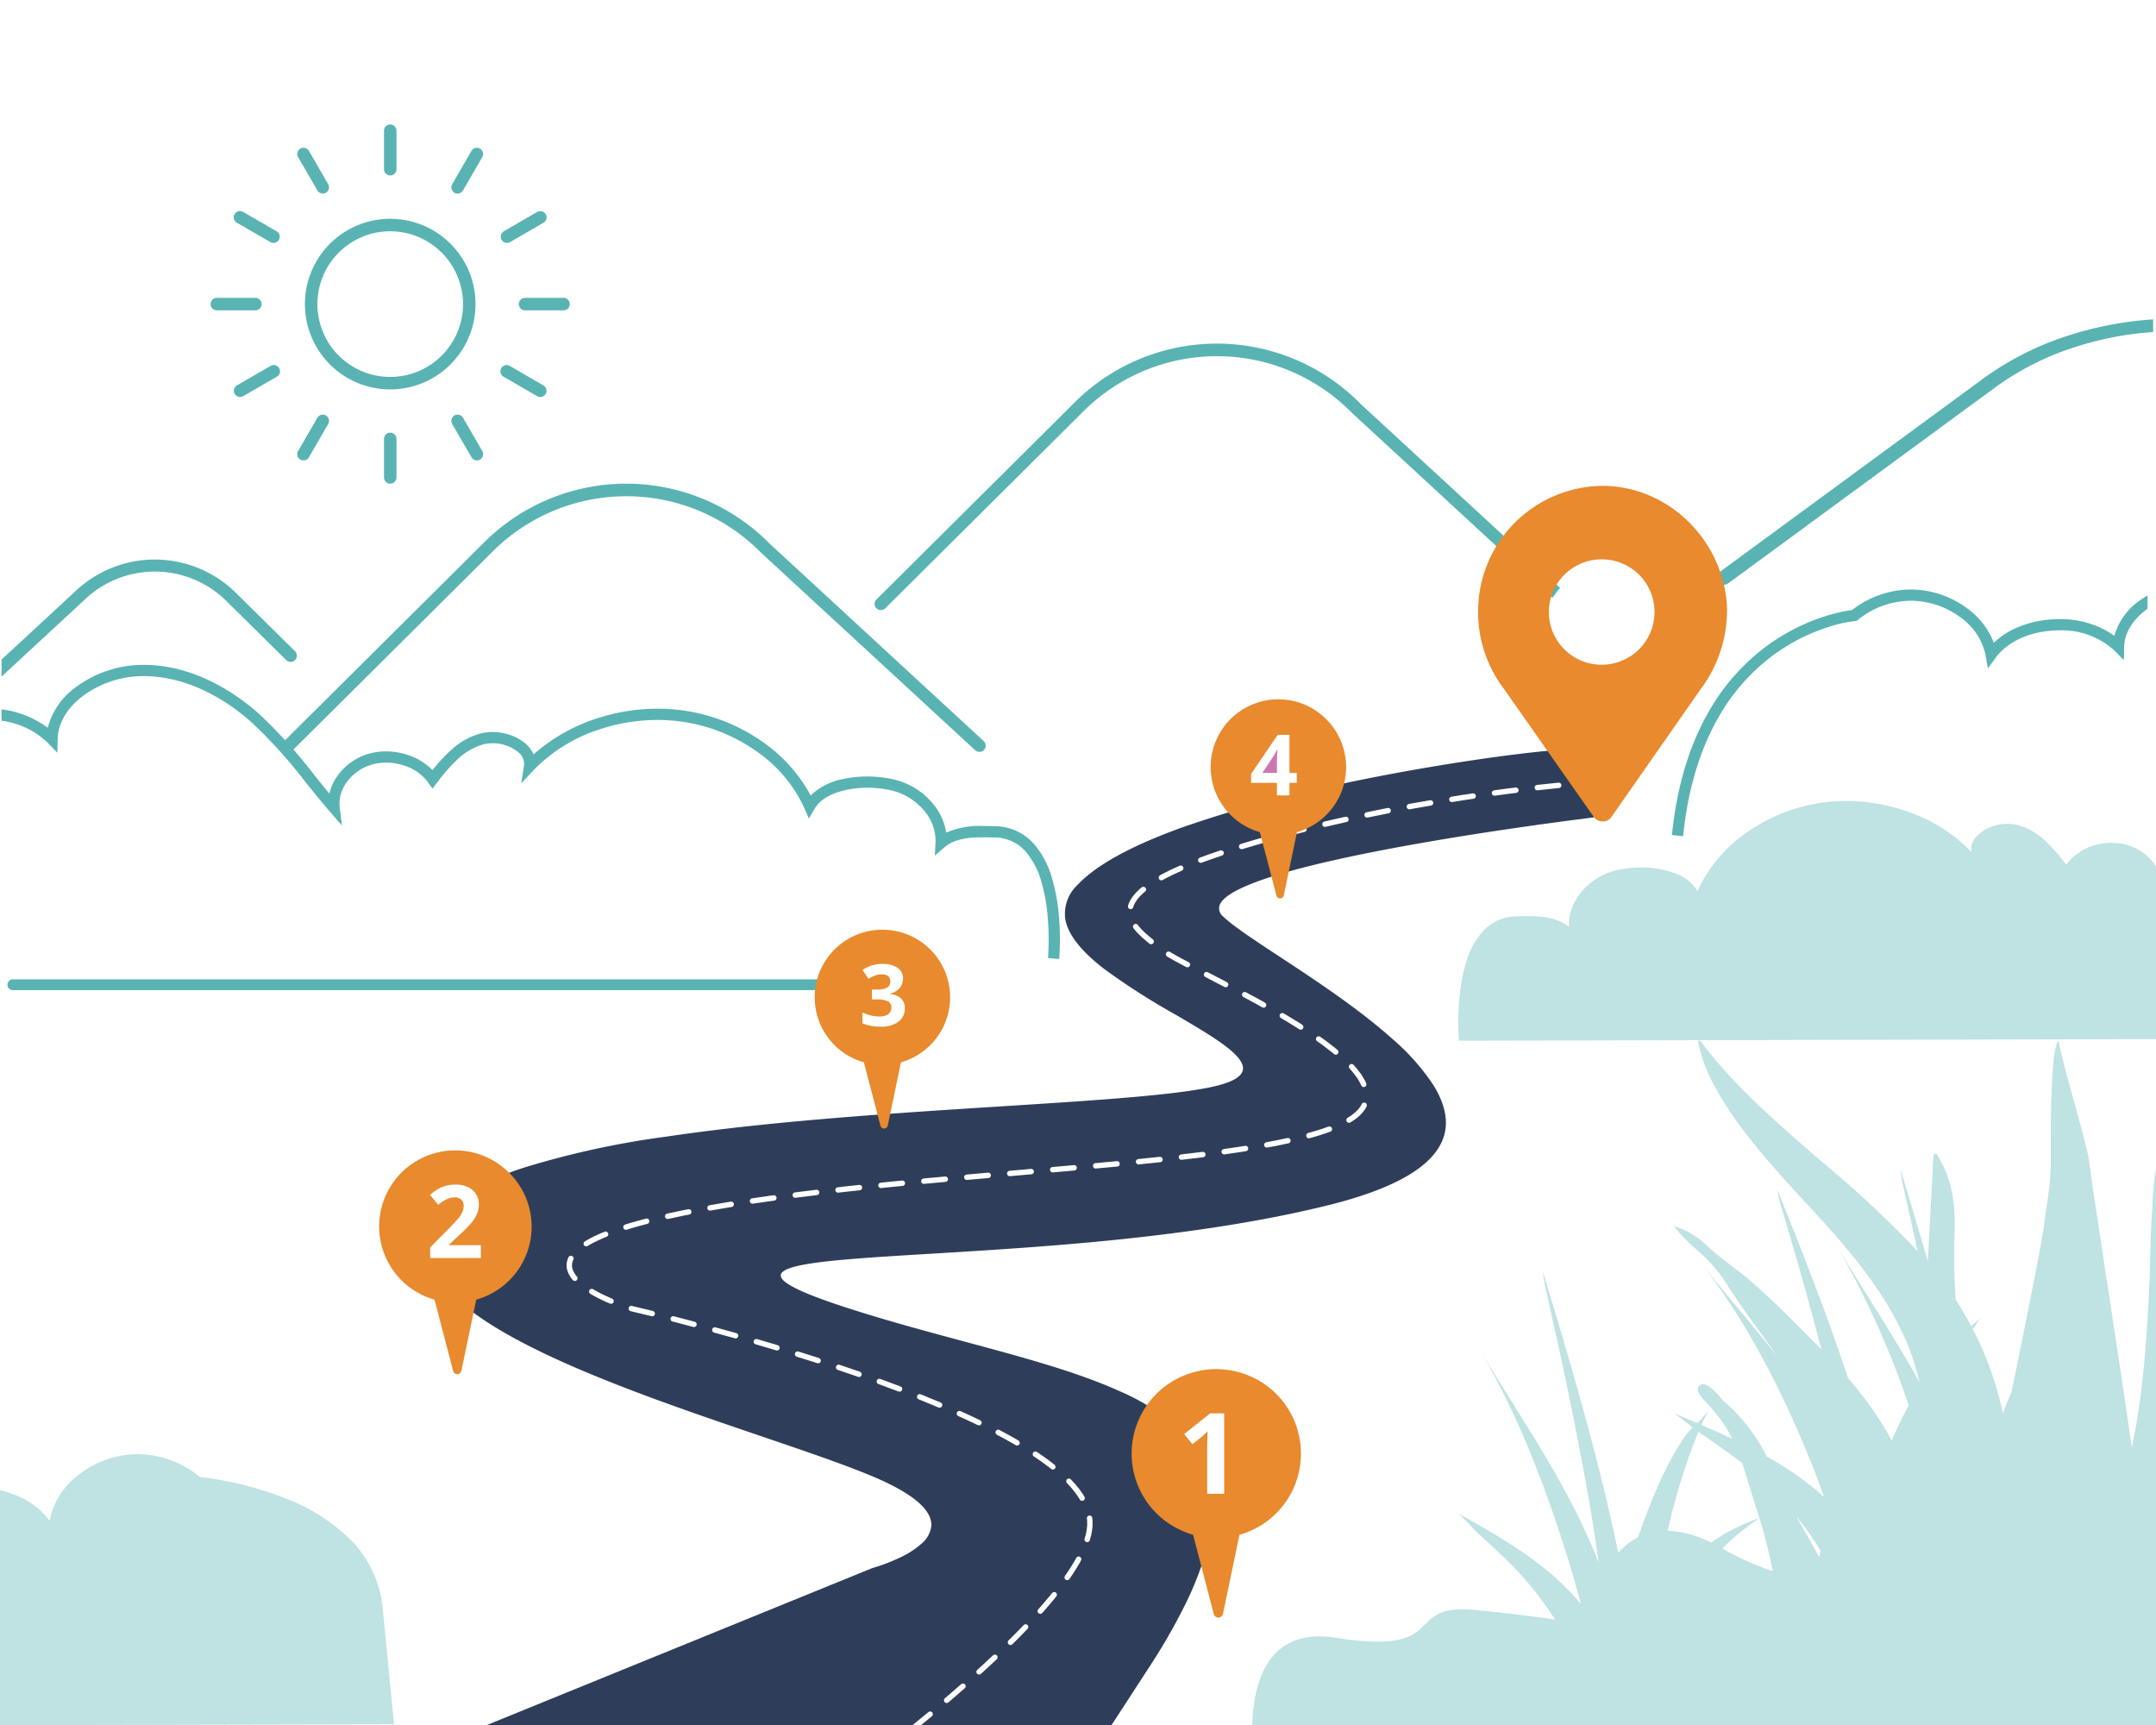 <svg xmlns="http://www.w3.org/2000/svg" xmlns:xlink="http://www.w3.org/1999/xlink" width="400" height="320" viewBox="0 0 400 320">
  <rect x="0" y="0" width="400" height="320" fill="#808080" stroke="none"/>
  <defs>
    <clipPath id="clip-Illo-guides">
      <rect width="400" height="320"/>
    </clipPath>
  </defs>
  <g id="Illo-guides" clip-path="url(#clip-Illo-guides)">
    <rect width="400" height="320" fill="#fff"/>
    <g id="Group_10051" data-name="Group 10051" transform="translate(-141.528 -1331.315)">
      <path id="Line_215" data-name="Line 215" d="M149.49,1H0A1,1,0,0,1-1,0,1,1,0,0,1,0-1H149.49a1,1,0,0,1,1,1A1,1,0,0,1,149.49,1Z" transform="translate(143.905 1513.991)" fill="#5ab3b3"/>
      <g id="Group_10044" data-name="Group 10044">
        <path id="Subtraction_18" data-name="Subtraction 18" d="M1.57,49.27a1.878,1.878,0,0,1-1.114-.342A.96.96,0,0,1,.463,47.29L49.912,11A55.286,55.286,0,0,1,64.755,3.323,64.762,64.762,0,0,1,81.474,0V2.34A60.682,60.682,0,0,0,65.927,5.483a51.871,51.871,0,0,0-13.8,7.165L2.677,48.934A1.882,1.882,0,0,1,1.57,49.27Z" transform="translate(459.526 1390.565)" fill="#5ab3b3" stroke="rgba(0,0,0,0)" stroke-miterlimit="10" stroke-width="1"/>
        <path id="Subtraction_23" data-name="Subtraction 23" d="M0,21.717V18.56L13.885,5.705a21.4,21.4,0,0,1,29.619.5L54.442,17a1.159,1.159,0,0,1-1.629,1.65L41.875,7.855A18.861,18.861,0,0,0,15.46,7.406L0,21.715Z" transform="translate(141.815 1435.115)" fill="#5ab3b3" stroke="rgba(0,0,0,0)" stroke-miterlimit="10" stroke-width="1"/>
        <g id="Group_7696" data-name="Group 7696" transform="translate(180.603 1354.403)">
          <g id="Group_7683" data-name="Group 7683" transform="translate(17.5 17.498)">
            <path id="Path_3702" data-name="Path 3702" d="M190.3,62.944a15.826,15.826,0,1,1,15.826-15.826A15.844,15.844,0,0,1,190.3,62.944Zm0-29.335a13.509,13.509,0,1,0,13.509,13.509A13.524,13.524,0,0,0,190.3,33.609Z" transform="translate(-174.476 -31.291)" fill="#5ab3b3"/>
          </g>
          <g id="Group_7684" data-name="Group 7684" transform="translate(32.167)">
            <path id="Path_3703" data-name="Path 3703" d="M188.293,25.65a1.158,1.158,0,0,1-1.159-1.159V17.349a1.159,1.159,0,0,1,2.318,0v7.143A1.158,1.158,0,0,1,188.293,25.65Z" transform="translate(-187.134 -16.19)" fill="#5ab3b3"/>
          </g>
          <g id="Group_7685" data-name="Group 7685" transform="translate(16.076 4.311)">
            <path id="Path_3704" data-name="Path 3704" d="M177.986,28.419a1.158,1.158,0,0,1-1-.578L173.4,21.65a1.159,1.159,0,0,1,2.006-1.161l3.579,6.19a1.159,1.159,0,0,1-.423,1.583A1.146,1.146,0,0,1,177.986,28.419Z" transform="translate(-173.247 -19.91)" fill="#5ab3b3"/>
          </g>
          <g id="Group_7686" data-name="Group 7686" transform="translate(4.313 16.075)">
            <path id="Path_3705" data-name="Path 3705" d="M170.444,35.96a1.147,1.147,0,0,1-.579-.156l-6.19-3.578a1.159,1.159,0,1,1,1.16-2.006l6.19,3.579a1.158,1.158,0,0,1-.581,2.161Z" transform="translate(-163.096 -30.062)" fill="#5ab3b3"/>
          </g>
          <g id="Group_7687" data-name="Group 7687" transform="translate(0 32.166)">
            <path id="Path_3706" data-name="Path 3706" d="M167.677,46.267h-7.144a1.159,1.159,0,0,1,0-2.318h7.144a1.159,1.159,0,1,1,0,2.318Z" transform="translate(-159.374 -43.949)" fill="#5ab3b3"/>
          </g>
          <g id="Group_7688" data-name="Group 7688" transform="translate(4.313 44.663)">
            <path id="Path_3707" data-name="Path 3707" d="M164.256,60.631a1.158,1.158,0,0,1-.582-2.161l6.19-3.579a1.158,1.158,0,1,1,1.16,2l-6.19,3.579A1.142,1.142,0,0,1,164.256,60.631Z" transform="translate(-163.096 -54.734)" fill="#5ab3b3"/>
          </g>
          <g id="Group_7689" data-name="Group 7689" transform="translate(16.076 53.831)">
            <path id="Path_3708" data-name="Path 3708" d="M174.406,71.137a1.146,1.146,0,0,1-.581-.155A1.159,1.159,0,0,1,173.4,69.4l3.579-6.176a1.159,1.159,0,0,1,2.006,1.163l-3.579,6.175A1.158,1.158,0,0,1,174.406,71.137Z" transform="translate(-173.247 -62.646)" fill="#5ab3b3"/>
          </g>
          <g id="Group_7690" data-name="Group 7690" transform="translate(32.167 57.176)">
            <path id="Path_3709" data-name="Path 3709" d="M188.293,74.992a1.158,1.158,0,0,1-1.159-1.159V66.691a1.159,1.159,0,0,1,2.318,0v7.143A1.158,1.158,0,0,1,188.293,74.992Z" transform="translate(-187.134 -65.532)" fill="#5ab3b3"/>
          </g>
          <g id="Group_7691" data-name="Group 7691" transform="translate(44.663 53.83)">
            <path id="Path_3710" data-name="Path 3710" d="M202.657,71.138a1.158,1.158,0,0,1-1-.577l-3.579-6.175a1.159,1.159,0,0,1,2.006-1.163L203.66,69.4a1.16,1.16,0,0,1-.422,1.584A1.149,1.149,0,0,1,202.657,71.138Z" transform="translate(-197.918 -62.645)" fill="#5ab3b3"/>
          </g>
          <g id="Group_7692" data-name="Group 7692" transform="translate(53.831 44.664)">
            <path id="Path_3711" data-name="Path 3711" d="M213.163,60.631a1.143,1.143,0,0,1-.579-.156L206.408,56.9a1.159,1.159,0,1,1,1.162-2l6.175,3.579a1.159,1.159,0,0,1-.583,2.161Z" transform="translate(-205.83 -54.734)" fill="#5ab3b3"/>
          </g>
          <g id="Group_7693" data-name="Group 7693" transform="translate(57.176 32.166)">
            <path id="Path_3712" data-name="Path 3712" d="M217.017,46.267h-7.143a1.159,1.159,0,1,1,0-2.318h7.143a1.159,1.159,0,1,1,0,2.318Z" transform="translate(-208.716 -43.949)" fill="#5ab3b3"/>
          </g>
          <g id="Group_7694" data-name="Group 7694" transform="translate(53.831 16.075)">
            <path id="Path_3713" data-name="Path 3713" d="M206.99,35.96a1.158,1.158,0,0,1-.582-2.161l6.175-3.579a1.159,1.159,0,0,1,1.162,2.006L207.57,35.8A1.151,1.151,0,0,1,206.99,35.96Z" transform="translate(-205.83 -30.062)" fill="#5ab3b3"/>
          </g>
          <g id="Group_7695" data-name="Group 7695" transform="translate(44.664 4.311)">
            <path id="Path_3714" data-name="Path 3714" d="M199.076,28.419a1.145,1.145,0,0,1-.578-.156,1.158,1.158,0,0,1-.423-1.583l3.579-6.19a1.159,1.159,0,0,1,2.006,1.161l-3.579,6.19A1.158,1.158,0,0,1,199.076,28.419Z" transform="translate(-197.918 -19.91)" fill="#5ab3b3"/>
          </g>
        </g>
        <g id="Group_7848" data-name="Group 7848" transform="translate(303.815 1395.058)">
          <path id="Path_3715" data-name="Path 3715" d="M196.2,105.473a1.153,1.153,0,0,1-.785-.307L155.708,68.545a35.09,35.09,0,0,0-50.028-.03L69.174,104.8a1.159,1.159,0,1,1-1.634-1.643l36.506-36.285a37.371,37.371,0,0,1,53.265,0l39.678,36.591a1.158,1.158,0,0,1-.786,2.01Z" transform="translate(-67.198 -55.717)" fill="#5ab3b3"/>
        </g>
        <path id="Subtraction_22" data-name="Subtraction 22" d="M196.227,54.579h0l-2.081-.188a48.416,48.416,0,0,0-.062-7.673,32.724,32.724,0,0,0-1.163-6.46,14.607,14.607,0,0,0-2.869-5.564,7.629,7.629,0,0,0-5.776-2.665h-.006c-.7-.019-1.424-.039-2.147-.039-2.482,0-5.269.215-7.118,1.807l-1.861,1.6.135-2.453A8.621,8.621,0,0,0,171.1,26.97a11.285,11.285,0,0,0-6.072-3.689,19.9,19.9,0,0,0-4.38-.481,18.907,18.907,0,0,0-3.908.393c-2,.424-4.658,1.384-5.919,3.545l-1.037,1.777-.823-1.886a25.877,25.877,0,0,0-8.892-10.588,31.663,31.663,0,0,0-13.82-5.5,32.342,32.342,0,0,0-4.541-.319,34.031,34.031,0,0,0-10.607,1.7,29.688,29.688,0,0,0-12.382,7.607l-2.3,2.437.512-3.315a2.75,2.75,0,0,0-1.058-2.45,7.469,7.469,0,0,0-4.793-1.655,6.616,6.616,0,0,0-1.765.227,11.562,11.562,0,0,0-4.725,2.754,33.473,33.473,0,0,0-3.77,4.307l-.871,1.127L79.127,21.8a8.7,8.7,0,0,0-4.544-3.151,10.687,10.687,0,0,0-3.243-.508,9.519,9.519,0,0,0-2.669.371c-3.733,1.09-6.339,4.56-5.934,7.9l.412,3.394L60.91,27.222c-1.532-1.767-3.014-3.606-4.448-5.384l-.009-.011-.026-.032A90.793,90.793,0,0,0,46.321,10.6C42.747,7.42,35.4,2.09,26.336,2.09c-.192,0-.387,0-.578.007a18.875,18.875,0,0,0-10.56,3.6c-3.024,2.246-4.725,5.121-4.79,8.094L10.354,16.3l-1.743-1.8A15.069,15.069,0,0,0,0,10.365V8.256a18.1,18.1,0,0,1,8.575,3.412,13.409,13.409,0,0,1,5.376-7.652A21.022,21.022,0,0,1,25.706.008C25.916,0,26.129,0,26.339,0c9.749,0,17.574,5.66,21.371,9.035A92.541,92.541,0,0,1,58.052,20.482l.046.057c.883,1.095,1.8,2.227,2.721,3.342a9.353,9.353,0,0,1,1.622-3.459,10.827,10.827,0,0,1,5.644-3.917,11.619,11.619,0,0,1,3.254-.453,12.765,12.765,0,0,1,3.877.606,11.3,11.3,0,0,1,4.747,2.876,28.334,28.334,0,0,1,3.883-4.129,13.046,13.046,0,0,1,4.9-2.639,8.724,8.724,0,0,1,2.333-.308,10.141,10.141,0,0,1,2.236.255,8.986,8.986,0,0,1,3.937,1.932,5.444,5.444,0,0,1,1.45,1.978,32.674,32.674,0,0,1,11.742-6.682,36.144,36.144,0,0,1,11.262-1.807,34.429,34.429,0,0,1,4.832.339,33.791,33.791,0,0,1,14.736,5.864,28.667,28.667,0,0,1,8.846,9.892,11.831,11.831,0,0,1,6.181-3.081,20.976,20.976,0,0,1,4.34-.437,22.01,22.01,0,0,1,4.849.533,13.383,13.383,0,0,1,7.2,4.377,11.194,11.194,0,0,1,2.578,5.5,15.344,15.344,0,0,1,6.8-1.228c.764,0,1.524.021,2.259.041a9.746,9.746,0,0,1,7.286,3.368,16.6,16.6,0,0,1,3.277,6.268,34.752,34.752,0,0,1,1.273,6.955,49.816,49.816,0,0,1,.062,8.047Z" transform="translate(141.815 1454.65)" fill="#5ab3b3"/>
        <path id="Subtraction_17" data-name="Subtraction 17" d="M2.079,45.762h0L0,45.553c.9-8.912,3.215-16.651,6.891-23A39.039,39.039,0,0,1,18.29,9.976,37.534,37.534,0,0,1,28.962,4.793a28.36,28.36,0,0,1,4.462-.984A17.875,17.875,0,0,1,44.335,0h.22A17.6,17.6,0,0,1,54.779,3.5a14.223,14.223,0,0,1,4.944,6.381,14.276,14.276,0,0,1,3.86-2.614,19.233,19.233,0,0,1,6.734-1.715c.508-.037,1.022-.056,1.528-.056A17.373,17.373,0,0,1,82.088,8.576a11.943,11.943,0,0,1,4.793-6.591c.43-.314.886-.614,1.355-.892v2.49l-.124.09c-2.659,1.941-4.154,4.415-4.21,6.967l-.054,2.474L82.114,11.35a14.36,14.36,0,0,0-10.26-3.768c-.458,0-.923.017-1.384.051-4.455.325-8.343,2.2-10.4,5.016l-1.455,1.99-.418-2.43a11.445,11.445,0,0,0-4.667-7.038,15.487,15.487,0,0,0-9-3.08h-.192a15.7,15.7,0,0,0-9.827,3.53l-.252.207-.325.027a24.458,24.458,0,0,0-4.468.969A35.485,35.485,0,0,0,19.4,11.75,37.025,37.025,0,0,0,8.662,23.66c-3.5,6.084-5.719,13.52-6.583,22.1Z" transform="translate(451.718 1440.672)" fill="#5ab3b3"/>
        <g id="Group_7697" data-name="Group 7697" transform="translate(194.235 1421.039)">
          <path id="Path_3715-2" data-name="Path 3715" d="M196.2,105.473a1.153,1.153,0,0,1-.785-.307L155.708,68.545a35.09,35.09,0,0,0-50.028-.03L69.174,104.8a1.159,1.159,0,1,1-1.634-1.643l36.506-36.285a37.371,37.371,0,0,1,53.265,0l39.678,36.591a1.158,1.158,0,0,1-.786,2.01Z" transform="translate(-67.198 -55.717)" fill="#5ab3b3"/>
        </g>
      </g>
    </g>
    <path id="Subtraction_37" data-name="Subtraction 37" d="M126.344,181.434H9.57l72.7-29.6a33.978,33.978,0,0,0,5.356-2.058,16.076,16.076,0,0,0,3.751-2.45,5.042,5.042,0,0,0,1.848-3.29c.2-3-3.488-6.112-10.955-9.242-5.238-2.2-12.449-4.65-20.8-7.492-12.555-4.274-26.783-9.117-38.486-14.542C9.42,106.468,2.016,100.647.355,94.963A8.412,8.412,0,0,1,.22,90.637a11.364,11.364,0,0,1,2.288-4.448A20.363,20.363,0,0,1,8.6,81.372a54.051,54.051,0,0,1,9.363-3.924,162.577,162.577,0,0,1,25.933-5.632c19.621-2.924,42.349-4.369,62.4-5.643,18.734-1.19,34.911-2.219,41.083-4.147,2.339-.731,3.537-1.621,3.662-2.723.3-2.644-5.7-6.154-12.644-10.22a126.2,126.2,0,0,1-13.16-8.441c-4.415-3.431-6.764-6.5-7.181-9.378a7.354,7.354,0,0,1,2.314-6.185c3.431-3.654,9.931-7.227,19.319-10.619a227.277,227.277,0,0,1,28.589-7.876C187.98,2.324,207.013,0,211.27,0h.009a4.973,4.973,0,0,1,4.192,1.856c.761,1,1.614,2.963,1.355,6.669a23.664,23.664,0,0,1-.648,4.045c-.157.019-16.947,2.053-33.691,5.047-9.882,1.767-17.874,3.525-23.753,5.226-7.349,2.125-11.4,4.166-12.037,6.065a1.921,1.921,0,0,0,.682,2.06c1.8,1.744,5.8,4.37,10.421,7.411,6.563,4.317,14.732,9.69,21.015,15.329a41.464,41.464,0,0,1,7.585,8.567c1.879,3.035,2.611,5.861,2.175,8.4-.483,2.811-2.413,5.365-5.736,7.589-3.642,2.438-9.067,4.556-16.126,6.294-24.295,5.984-52.676,7.7-73.4,8.949C85.2,94,78.2,94.418,73.277,95c-5.311.626-7.846,1.409-7.978,2.464-.178,1.419,3.969,3.432,13.051,6.334,7.071,2.26,14.128,4.158,20.952,5.994,10.682,2.874,20.771,5.588,28.689,9.145a42.072,42.072,0,0,1,10.149,6.12,20.237,20.237,0,0,1,6.04,8.226,19.756,19.756,0,0,1,1.256,6.844,30.591,30.591,0,0,1-1.157,8.289,57.5,57.5,0,0,1-3.839,9.954,110.99,110.99,0,0,1-6.791,11.84c-2.637,4.056-5.094,7.833-7.3,11.226Z" transform="translate(79.559 139.059)" fill="#2e3e5a"/>
    <path id="Path_7900" data-name="Path 7900" d="M247.756,77.071l-2.063,3.111H248.4V78.276c0-.317.014-.778.039-1.383s.046-.955.061-1.053h-.061A8.579,8.579,0,0,1,247.756,77.071Z" transform="translate(-11.492 63.2)" fill="#cc77b1"/>
    <path id="Path_7901" data-name="Path 7901" d="M242.36,85.637l-.041-.03c-.248.071-.5.148-.745.22a1.078,1.078,0,0,0,.124-.017C241.915,85.748,242.143,85.7,242.36,85.637Z" transform="translate(-13.845 68.778)" fill="#333"/>
    <path id="Path_7902" data-name="Path 7902" d="M4044.193,3083.564c17.939-14.524,33.245-29.689,32.723-38.386-1.211-20.177-85.173-39.415-85.173-39.415s-31.344-9.478,9.867-17.739,107.831-8.012,123.356-17.177-29.322-27.407-34.777-31.669-14.823-10.055,14.708-19.053,60.547-11.54,60.547-11.54" transform="translate(-3874.717 -2763.039)" fill="none" stroke="#fff" stroke-linecap="round" stroke-width="1" stroke-dasharray="4"/>
    <circle id="Ellipse_78" data-name="Ellipse 78" cx="9.405" cy="9.405" r="9.405" transform="translate(74.964 218.084)" fill="#fff"/>
    <ellipse id="Ellipse_80" data-name="Ellipse 80" cx="10.972" cy="10.45" rx="10.972" ry="10.45" transform="translate(214.992 258.838)" fill="#fff"/>
    <path id="Union_1" data-name="Union 1" d="M131.192,127.422H0c.1-4.769.959-8.608,2.565-11.415C4.657,112.354,8,110.5,12.51,110.5a19.76,19.76,0,0,1,3.089.258,49.808,49.808,0,0,0,7.688.718c5.141,0,6.935-1.359,8.6-3l.01-.01.162-.159.058-.06c1.434-1.425,2.788-2.771,6.9-2.771.729,0,1.547.044,2.434.131,6.374.633,11.293,1.267,14.738,1.765a61.1,61.1,0,0,0-8.72-10.8c-1.513-1.493-3.1-2.951-4.642-4.362l-.041-.038-1.359-1.25c-.271-.251-.614-.626-1.01-1.063a18.433,18.433,0,0,0-2.164-2.143c8.629,4.758,16.86,9.622,22.743,16.785-.671-2.579-1.437-5.268-2.28-7.993-2.3-7.433-4.616-13.97-7.077-19.987a147.114,147.114,0,0,0-9.306-19.032c1.913,3.211,3.935,6.443,5.891,9.57,5.917,9.459,12.034,19.24,16.058,29.792-.234-1.8-.462-3.422-.7-4.964-1.442-9.286-3.249-18.428-4.827-26.145-.8-3.921-1.7-8.126-2.842-13.237q-.234-1.049-.467-2.1l-.027-.121c-.356-1.6-.723-3.254-1.093-4.881-.082-.356-.155-.865-.238-1.457l0-.029c-.051-.356-.1-.725-.164-1.1,4.968,16.3,10.133,33.722,13.906,51.7.033.156.065.313.1.468a14.149,14.149,0,0,1,1.41-1.366A11.91,11.91,0,0,1,71.616,92.1a107.868,107.868,0,0,1,4.158-10.544,55.018,55.018,0,0,1,4.445-8.068,12.834,12.834,0,0,1,1.5-1.719A33.235,33.235,0,0,0,78.224,69.1q2.167.9,4.343,1.829a14.716,14.716,0,0,0,2.225-2.537q-.766,1.4-1.442,2.874c1.923.832,3.838,1.688,5.719,2.581A28.3,28.3,0,0,0,87.7,71.367a29.52,29.52,0,0,0-3.423-4.228l-.017-.018,0,0-.044-.049-.054-.058-.084-.091c-.776-.833-1.949-2.091-1.069-2.956a.907.907,0,0,1,.638-.252c1.353,0,3.377,2.59,4.138,3.563l.02.027c.079.1.187.241.25.315-.176-.243-.374-.515-.608-.833a34.851,34.851,0,0,1,7.033,8.441c.336.632.663,1.271.982,1.907a56.578,56.578,0,0,1,10.635,7.49c-.864-2.5-1.8-4.972-2.8-7.391-5.037-12.273-11.4-24.993-20.077-36.083C87.78,46.914,92.7,52.591,97.306,58.394c-1.139-1.635-2.3-3.256-3.448-4.847l-.007-.01-.047-.064-.087-.12c-1.437-2-2.923-4.065-4.332-6.135-.346-.507-.674-1.014-1.037-1.576l-.017-.025A27.874,27.874,0,0,0,84.8,40.935c-.764-.77-1.618-1.542-2.37-2.223l-.011-.011-.01-.007a29.225,29.225,0,0,1-4.185-4.324l.468.167.208.074.393.14.052.019.332.118a16.288,16.288,0,0,1,4.981,3.385c.231.208.535.478.848.75,1.1.953,2.3,1.862,3.459,2.741l.014.012c1.117.847,2.38,1.8,3.486,2.764,3.544,3.073,6.8,6.334,9.938,9.486l.077.077.1.1.05.049c.923.928,1.756,1.762,2.585,2.582.12.118.239.237.358.356q-1.082-4.21-2.227-8.413c-1.109-4.091-2.28-8.166-3.483-12.24-.647-2.189-1.286-4.379-1.946-6.566-.16-.53-.3-1.455-.5-2.393,4.686,11.6,9.248,23.208,13.124,34.962q2.188,2.552,4.009,5.081a60.5,60.5,0,0,1,4.122,6.549c.939-2.212,1.994-4.4,3.142-6.554a165.276,165.276,0,0,0-13.183-29.291c4.947,8.3,10.42,16.428,15.12,24.93l.006-.054c-.091-.411-.191-.834-.309-1.293-2.8-10.975-10.215-20.254-17.1-27.881-1.129-1.252-2.331-2.56-3.394-3.713l-.035-.04-.007-.007-.233-.254-.018-.02-.011-.013-.007-.006C96.423,23.215,89.993,16.221,85.793,8.4A28.8,28.8,0,0,1,82.7.025.734.734,0,0,1,82.881,0a.506.506,0,0,1,.386.174c6.159,8.229,14.468,15.4,22.5,22.329l.011.01.006,0a202.15,202.15,0,0,1,17.679,16.519q-.616-2.848-1.251-5.692c-.528-2.366-1.049-4.734-1.588-7.1-.131-.574-.243-1.574-.406-2.588,1.749,5.738,3.476,11.478,5.139,17.233l1.054-19.727.118-.048.014-.006.034-.014.169-.068.04-.017c.043-.017.087-.036.131-.052,3.259,4.891,3.56,10.137,3.4,15.078a113.76,113.76,0,0,0,.22,12.029l.035.054.014.023.03.045.018.03.048.072q1.466,2.263,2.725,4.634a11.22,11.22,0,0,0,1.85-1.686q-.809,1.12-1.536,2.284A62.366,62.366,0,0,1,139.292,69.1q.77-2.038,1.619-4.034c2.83-13.756,5.71-28.312,5.951-30.428.146-1.283.345-2.6.519-3.769l0-.018,0-.031V30.8a53.057,53.057,0,0,0,.787-8.057v-.425C148.109,8.233,148.6.726,149.627,0c.3,2.039,1.612,6.771,2.879,11.348l.009.032.011.039c1.282,4.642,2.492,9.022,2.726,10.768.608,4.533,1.866,12.784,3.323,22.338l.02.125.01.069c1.413,9.265,3.17,20.795,4.595,30.717,2.046-9.429,2.689-19.128,3.215-29.062.116-2.186.166-4.394.211-6.342v-.147c.07-2.925.14-5.952.389-8.93.011-.146.024-.4.038-.766v-.042a45.5,45.5,0,0,1,.638-6.478V127.423h-36.4c-.061.171-.122.342-.184.514C131.141,127.773,131.169,127.6,131.192,127.422Zm-34.6-29.011A96.53,96.53,0,0,0,93.32,86.075c-.291-.929-.634-2.029-.974-3.147l-.121-.4,0-.007c-.418-1.379-.84-2.776-1.322-4.173q-.682-.535-1.384-1.058c-2.188-1.628-4.47-3.187-6.732-4.758A119.118,119.118,0,0,0,77.1,90.894a19.62,19.62,0,0,1,8.074,2.219,33.381,33.381,0,0,1,8.912-4.533,44.317,44.317,0,0,0-6.859,5.628A55.8,55.8,0,0,0,96.592,98.411Zm6.266-6.83.01.019.014.027.024.042c.726,1.289,1.549,2.751,2.324,4.191.071-.436.14-.873.206-1.309a62.2,62.2,0,0,0-4.364-6.208L101,88.255C101.631,89.405,102.263,90.526,102.857,91.582Z" transform="translate(232.307 193.064)" fill="#bfe2e2" stroke="rgba(0,0,0,0)" stroke-miterlimit="10" stroke-width="1"/>
    <path id="Subtraction_16" data-name="Subtraction 16" d="M.122,44.472h0a48.9,48.9,0,0,1,.061-7.727,33.115,33.115,0,0,1,1.208-6.626,15.275,15.275,0,0,1,3-5.769A8.527,8.527,0,0,1,10.764,21.4c.757-.021,1.439-.038,2.133-.038,2.615,0,5.567.24,7.628,2.022-.26-4.709,3.634-9.341,8.863-10.544a20.45,20.45,0,0,1,4.521-.5,17.608,17.608,0,0,1,6.177,1.032,8.066,8.066,0,0,1,4.305,3.339A26.423,26.423,0,0,1,53.432,5.9,31.938,31.938,0,0,1,67.394.321,32.428,32.428,0,0,1,71.963,0,34.523,34.523,0,0,1,84.786,2.5,29.544,29.544,0,0,1,95.2,9.459a3.475,3.475,0,0,1,.886-2.84,7.915,7.915,0,0,1,5.838-2.374,7.481,7.481,0,0,1,2.007.263,12.3,12.3,0,0,1,5.037,2.934,33.777,33.777,0,0,1,3.807,4.359,10.424,10.424,0,0,1,8.456-4.03,10.293,10.293,0,0,1,2.893.4,9.579,9.579,0,0,1,5.317,3.954v32.05Z" transform="translate(270.559 148.592)" fill="#bfe2e2" stroke="rgba(0,0,0,0)" stroke-miterlimit="10" stroke-width="1"/>
    <path id="Subtraction_21" data-name="Subtraction 21" d="M0,50.274H0V6.691A18.9,18.9,0,0,1,3.224,7.734a14.046,14.046,0,0,1,5.968,4.607A14.039,14.039,0,0,1,14.763,3.7,17.91,17.91,0,0,1,25.322,0l.229,0A18.158,18.158,0,0,1,37.073,4.233,63.668,63.668,0,0,1,53.237,8.3,34.9,34.9,0,0,1,64.8,15.641a20.771,20.771,0,0,1,6.194,12.9l2.122,21.57Z" transform="translate(0 269.761)" fill="#bfe2e2" stroke="rgba(0,0,0,0)" stroke-miterlimit="10" stroke-width="1"/>
    <ellipse id="Ellipse_79" data-name="Ellipse 79" cx="14.63" cy="13.585" rx="14.63" ry="13.585" transform="translate(286.052 104.18)" fill="#fff"/>
    <path id="Path_3748" data-name="Path 3748" d="M205.4,97.12a12.533,12.533,0,0,0-3.441,24.593l.655,2.508,1.207,4.613,1.213,4.644a.7.7,0,0,0,.676.52h.017a.7.7,0,0,0,.666-.555l1.02-4.883,1-4.8.427-2.049A12.533,12.533,0,0,0,205.4,97.12Zm2.968,17.071a5.486,5.486,0,0,1-3.392.91,8.271,8.271,0,0,1-3.276-.611v-2.038a7.476,7.476,0,0,0,1.452.542,6.108,6.108,0,0,0,1.568.209,3.057,3.057,0,0,0,1.755-.4,1.477,1.477,0,0,0,.566-1.293,1.166,1.166,0,0,0-.652-1.131,4.837,4.837,0,0,0-2.08-.333h-.861v-1.835h.877a4.075,4.075,0,0,0,1.929-.346,1.243,1.243,0,0,0,.61-1.18q0-1.287-1.615-1.287a3.707,3.707,0,0,0-1.137.187,5.547,5.547,0,0,0-1.284.643l-1.111-1.65a6.18,6.18,0,0,1,3.7-1.116,4.782,4.782,0,0,1,2.782.713,2.28,2.28,0,0,1,1.02,1.981,2.654,2.654,0,0,1-.644,1.805,3.35,3.35,0,0,1-1.808,1.023v.046a3.622,3.622,0,0,1,2.08.833,2.329,2.329,0,0,1,.707,1.785A3.023,3.023,0,0,1,208.366,114.191Z" transform="translate(-41.686 75.354)" fill="#e88a2d"/>
    <path id="Path_3749" data-name="Path 3749" d="M164.925,126.759a14.111,14.111,0,1,0-13.253,24.092l3.46,13.237a.787.787,0,0,0,.76.586h.019a.786.786,0,0,0,.749-.625l1.224-5.862,1.131-5.416.4-1.92a14.061,14.061,0,0,0,5.509-24.092Zm-4.648,16.372H150.87v-1.973l3.378-3.408q1.5-1.534,1.961-2.127a4.691,4.691,0,0,0,.663-1.1,2.793,2.793,0,0,0,.2-1.048,1.528,1.528,0,0,0-.446-1.2,1.742,1.742,0,0,0-1.192-.394,3.437,3.437,0,0,0-1.519.358,7.841,7.841,0,0,0-1.537,1.02l-1.546-1.827a10.066,10.066,0,0,1,1.647-1.194,6.09,6.09,0,0,1,1.427-.537,7.335,7.335,0,0,1,1.732-.189,5.132,5.132,0,0,1,2.228.459,3.559,3.559,0,0,1,1.5,1.287,3.414,3.414,0,0,1,.534,1.892,4.647,4.647,0,0,1-.327,1.741,6.713,6.713,0,0,1-1.013,1.667,24.817,24.817,0,0,1-2.417,2.434l-1.73,1.626v.127h5.864Z" transform="translate(-71.058 90.242)" fill="#e88a2d"/>
    <path id="Path_3786" data-name="Path 3786" d="M242.235,160.917c-.316-.019-.63-.047-.951-.047a15.79,15.79,0,0,0-3.006.294c-.286.055-.566.129-.845.2a15.638,15.638,0,0,0-4.094,28.686c.275.16.556.308.84.451a15.612,15.612,0,0,0,2.8,1.111l.3,1.163,3.541,13.543a.873.873,0,0,0,.845.652h.02a.874.874,0,0,0,.833-.694l3.062-14.664a15.653,15.653,0,0,0-3.353-30.694Zm.512,23.088h-3.161v-8.634l.031-1.419.05-1.551q-.787.785-1.094,1.031l-1.719,1.378-1.524-1.9,4.817-3.826h2.6Z" transform="translate(-15.624 93.107)" fill="#e88a2d"/>
    <path id="Path_3746" data-name="Path 3746" d="M264.036,78.415a12.556,12.556,0,1,0-17.454,15.292c.027.014.052.028.079.041a12.4,12.4,0,0,0,2.057.792l.987,3.771.713,2.729.476,1.823.9,3.442a.7.7,0,0,0,.676.522h.017a.7.7,0,0,0,.666-.556l.853-4.085.4-1.929.638-3.059.556-2.657a12.583,12.583,0,0,0,5.681-3.45c.1-.1.195-.2.289-.308a12.569,12.569,0,0,0,2.01-3.078A12.411,12.411,0,0,0,264.7,83.1c.011-.2.027-.405.027-.611A12.483,12.483,0,0,0,264.036,78.415Zm-8.47,6.978h-1.354v2.327h-2.325V85.392h-4.8V83.741l4.935-7.251h2.193v7.059h1.354Z" transform="translate(-14.977 59.833)" fill="#e88a2d"/>
    <path id="Path_3785" data-name="Path 3785" d="M316.767,67.993c-.951-12.33-11.116-21.987-23.14-21.987a23.3,23.3,0,0,0-22.981,21.987,23.635,23.635,0,0,0,4.816,15.76l6.227,8.874,3.435,4.9,4.641,6.615,2.284,3.255a2.027,2.027,0,0,0,1.623.869h.074a1.94,1.94,0,0,0,1.618-.869l16.508-23.64A24.424,24.424,0,0,0,316.767,67.993Zm-13.427,1.5a9.782,9.782,0,0,1-9.791,9.693h-.08a9.772,9.772,0,0,1,.077-19.544h.08a9.755,9.755,0,0,1,9.714,9.776Z" transform="translate(3.622 44.124)" fill="#e88a2d"/>
  </g>
</svg>
